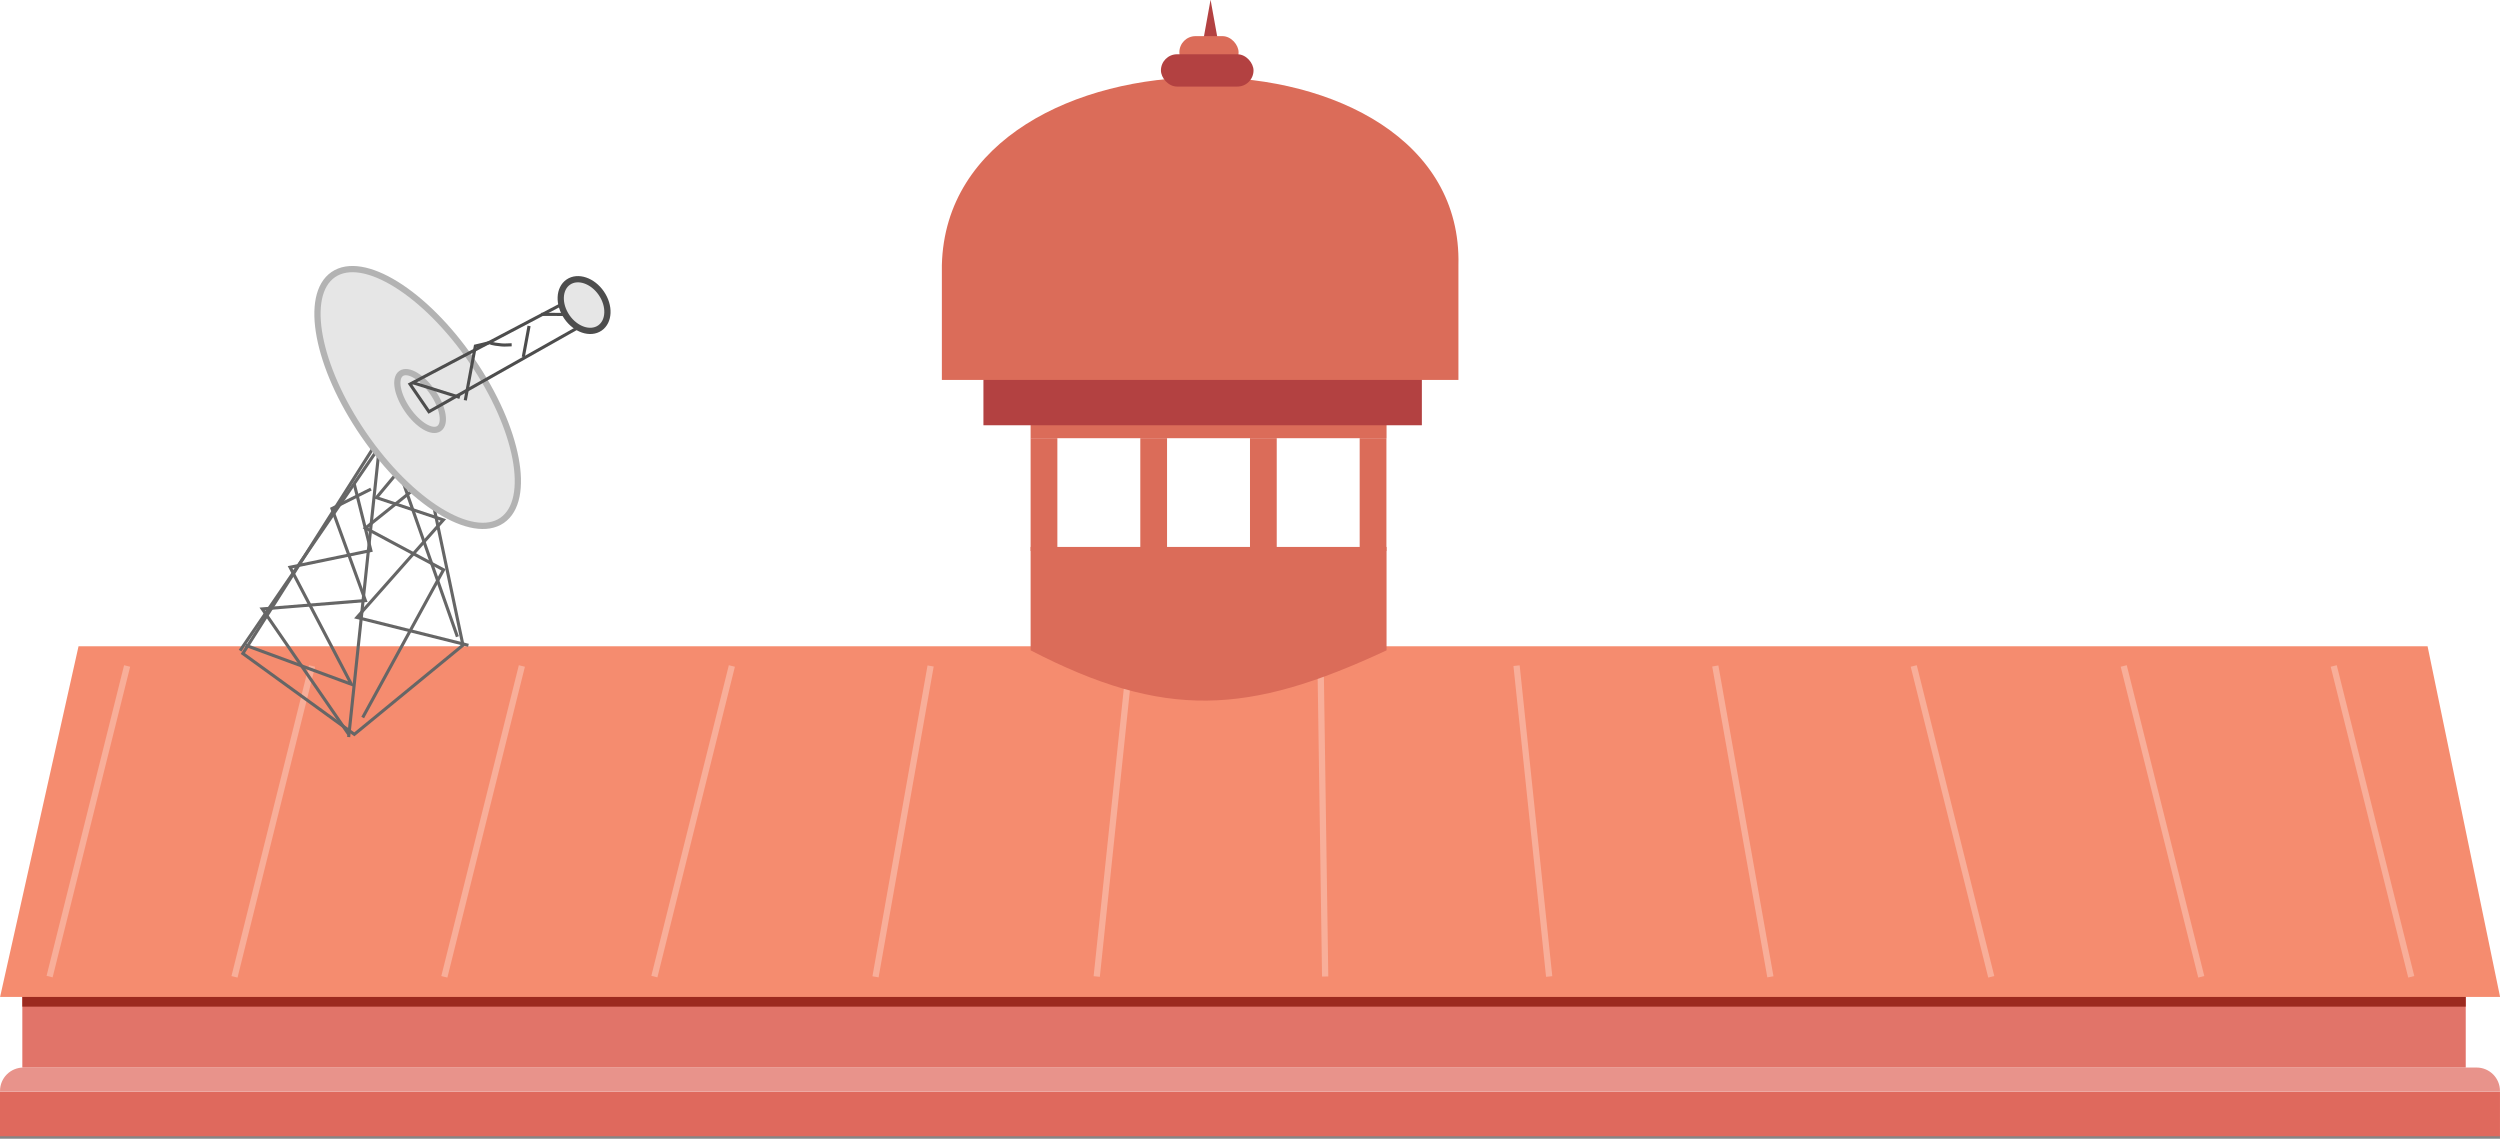 <svg xmlns:rdf="http://www.w3.org/1999/02/22-rdf-syntax-ns#" xmlns="http://www.w3.org/2000/svg" height="364.4" width="800" version="1.1" xmlns:cc="http://creativecommons.org/ns#" xmlns:dc="http://purl.org/dc/elements/1.1/" viewBox="0 0 800.007 364.375">
 <path d="m0 363.9h800" stroke-opacity="0.48" stroke="#000" stroke-width="1px" fill="none"/>
 <rect style="color-rendering:auto;color:#000000;isolation:auto;mix-blend-mode:normal;shape-rendering:auto;solid-color:#000000;image-rendering:auto" ry="0" height="34.33" width="781.9" y="307.3" x="7.144" fill="#e17469"/>
 <path style="color-rendering:auto;color:#000000;isolation:auto;mix-blend-mode:normal;shape-rendering:auto;solid-color:#000000;image-rendering:auto" d="m800 349.3h-800v14.29h800v-14.29z" fill="#df695d"/>
 <path style="color-rendering:auto;color:#000000;isolation:auto;mix-blend-mode:normal;shape-rendering:auto;solid-color:#000000;image-rendering:auto" d="m7.508 341.6c-4.16 0-7.508 3.349-7.508 7.508v.182h800v-.182c0-4.16-3.348-7.508-7.508-7.508h-785z" fill="#e8938b"/>
 <rect style="color-rendering:auto;color:#000000;isolation:auto;mix-blend-mode:normal;shape-rendering:auto;solid-color:#000000;image-rendering:auto" ry="0" height="8.414" width="781.9" y="313.7" x="7.144" fill="#9c2a1f"/>
 <path style="color-rendering:auto;color:#000000;isolation:auto;mix-blend-mode:normal;shape-rendering:auto;solid-color:#000000;image-rendering:auto" d="m25.13 206.8h751.7l23.2 112.2h-800z" fill="#f58c6f"/>
 <path d="m40.68 213.1-24.81 99.4" fill-rule="evenodd" stroke="#f8ae99" stroke-width="2" fill="#f58c6f"/>
 <path d="m746.8 213.1 24.81 99.47" fill-rule="evenodd" stroke="#f8ae99" stroke-width="2" fill="#f58c6f"/>
 <path d="m679.6 213.1 24.81 99.47" fill-rule="evenodd" stroke="#f8ae99" stroke-width="2" fill="#f58c6f"/>
 <path d="m612.4 213.1 24.81 99.47" fill-rule="evenodd" stroke="#f8ae99" stroke-width="2" fill="#f58c6f"/>
 <path d="m485.3 213 10.44 99.47" fill-rule="evenodd" stroke="#f8ae99" stroke-width="2" fill="#f58c6f"/>
 <path d="m422.6 213 1.455 99.47" fill-rule="evenodd" stroke="#f8ae99" stroke-width="2" fill="#f58c6f"/>
 <path d="m548.9 213.1 17.63 99.47" fill-rule="evenodd" stroke="#f8ae99" stroke-width="2" fill="#f58c6f"/>
 <path d="m99.85 213.1-24.81 99.47" fill-rule="evenodd" stroke="#f8ae99" stroke-width="2" fill="#f58c6f"/>
 <path d="m167 213.1-24.81 99.47" fill-rule="evenodd" stroke="#f8ae99" stroke-width="2" fill="#f58c6f"/>
 <path d="m234.2 213.1-24.8 99.4" fill-rule="evenodd" stroke="#f8ae99" stroke-width="2" fill="#f58c6f"/>
 <path d="m361.4 213-10.44 99.47" fill-rule="evenodd" stroke="#f8ae99" stroke-width="2" fill="#f58c6f"/>
 <path d="m297.8 213.1-17.63 99.47" fill-rule="evenodd" stroke="#f8ae99" stroke-width="2" fill="#f58c6f"/>
 <path style="color-rendering:auto;color:#000000;isolation:auto;mix-blend-mode:normal;shape-rendering:auto;solid-color:#000000;image-rendering:auto" d="m329.8 175h113.9v33.1c-44.36 20.7-70.98 22.18-113.9 0z" fill="#db6c59"/>
 <rect style="color-rendering:auto;color:#000000;isolation:auto;mix-blend-mode:normal;shape-rendering:auto;solid-color:#000000;image-rendering:auto" height="11.01" width="113.9" y="129.2" x="329.8" fill="#db6c59"/>
 <rect style="color-rendering:auto;color:#000000;isolation:auto;mix-blend-mode:normal;shape-rendering:auto;solid-color:#000000;image-rendering:auto" height="36.11" width="8.559" y="140.2" x="329.8" fill="#db6c59"/>
 <rect style="color-rendering:auto;color:#000000;isolation:auto;mix-blend-mode:normal;shape-rendering:auto;solid-color:#000000;image-rendering:auto" height="36.11" width="8.559" y="140.2" x="364.9" fill="#db6c59"/>
 <rect style="color-rendering:auto;color:#000000;isolation:auto;mix-blend-mode:normal;shape-rendering:auto;solid-color:#000000;image-rendering:auto" height="36.11" width="8.559" y="140.2" x="400" fill="#db6c59"/>
 <rect style="color-rendering:auto;color:#000000;isolation:auto;mix-blend-mode:normal;shape-rendering:auto;solid-color:#000000;image-rendering:auto" height="36.11" width="8.559" y="140.2" x="435.1" fill="#db6c59"/>
 <rect style="color-rendering:auto;color:#000000;isolation:auto;mix-blend-mode:normal;shape-rendering:auto;solid-color:#000000;image-rendering:auto" height="36.74" width="140.3" y="99.33" x="314.7" fill="#b34141"/>
 <path style="color-rendering:auto;color:#000000;isolation:auto;mix-blend-mode:normal;shape-rendering:auto;solid-color:#000000;image-rendering:auto" d="m301.4 84.82c1.968-80.16 167.3-80.16 165.3 0v36.74h-165.3z" fill="#db6c59"/>
 <path style="color-rendering:auto;color:#000000;isolation:auto;mix-blend-mode:normal;shape-rendering:auto;solid-color:#000000;image-rendering:auto" transform="matrix(.102 0 0 .326 338.1 198.9)" fill="#b34141" d="m511.1-562.1h-27.9-27.9l13.95-24.16 13.95-24.16 13.95 24.16z"/>
 <rect style="color-rendering:auto;color:#000000;isolation:auto;mix-blend-mode:normal;shape-rendering:auto;solid-color:#000000;image-rendering:auto" ry="5.168" height="10.34" width="18.95" y="11.55" x="377.4" fill="#db6c59"/>
 <rect style="color-rendering:auto;color:#000000;isolation:auto;mix-blend-mode:normal;shape-rendering:auto;solid-color:#000000;image-rendering:auto" ry="5.168" height="10.34" width="29.63" y="17.35" x="371.5" fill="#b34141"/>
 <g transform="matrix(.977 0 0 .977 -10.26 -0)" stroke="#666" stroke-width="1.023px" fill="none">
  <path d="m137.5 139.2-47.46 74.84 36.51 26.47 35.59-29.21-14.6-69.36z"/>
  <path d="m135.7 137.4-11 104"/>
  <path d="m89.13 213.1 49.28-72.1h-1.825l23.73 67.54"/>
  <path d="m126.5 158.4 5.476 21.9-26.47 5.476 20.08 38.33-34.68-12.78"/>
  <path d="m124.7 240.5-28.29-41.07 33.77-2.738-10.95-30.12 12.78-6.389"/>
  <path d="m129.3 235 26.47-48.37-25.56-13.69 18.25-14.6-14.6-17.34"/>
  <path d="m147.5 142.9v3.651l-13.69 16.43 21.9 7.301-28.29 31.94 36.51 9.127"/>
 </g>
 <g transform="matrix(.977 0 0 .977 -10.26 -0)">
  <ellipse cy="190.7" transform="rotate(-34.48)" stroke="#b3b3b3" stroke-width="2.046" fill="#e6e6e6" style="color-rendering:auto;color:#000000;isolation:auto;mix-blend-mode:normal;shape-rendering:auto;solid-color:#000000;image-rendering:auto" rx="21.45" ry="48.83" cx="47.73"/>
  <ellipse cy="192.1" ry="10.95" stroke="#b3b3b3" stroke-width="2.046" fill="#e6e6e6" style="color-rendering:auto;color:#000000;isolation:auto;mix-blend-mode:normal;shape-rendering:auto;solid-color:#000000;image-rendering:auto" rx="5.02" transform="rotate(-34.48)" cx="47.73"/>
  <path d="m144.8 125.8 55.29-29.11 5.166 7.524-54.26 30.62z" stroke="#4d4d4d" stroke-width="1.023px" fill="none"/>
  <path d="m145.6 125.3 15.51 4.85" stroke="#4d4d4d" stroke-width="1.023px" fill="none"/>
  <path d="m162.9 131.1 3.3-17.77c8.053-1.811 1.61-1.024 8.602-.371 1.092.102 2.194-.03 3.29-.045" stroke="#4d4d4d" stroke-width="1.023px" fill="none"/>
  <path d="m181.9 116.9 1.886-10.15" stroke="#4d4d4d" stroke-width="1.023px" fill="none"/>
  <path d="m202.2 103-14.43-.055" stroke="#4d4d4d" stroke-width="1.023px" fill="none"/>
  <ellipse cy="196.6" ry="9.127" stroke="#4d4d4d" stroke-width="2.046" fill="#e6e6e6" style="color-rendering:auto;color:#000000;isolation:auto;mix-blend-mode:normal;shape-rendering:auto;solid-color:#000000;image-rendering:auto" rx="6.845" transform="rotate(-34.48)" cx="109.8"/>
 </g>
</svg>
